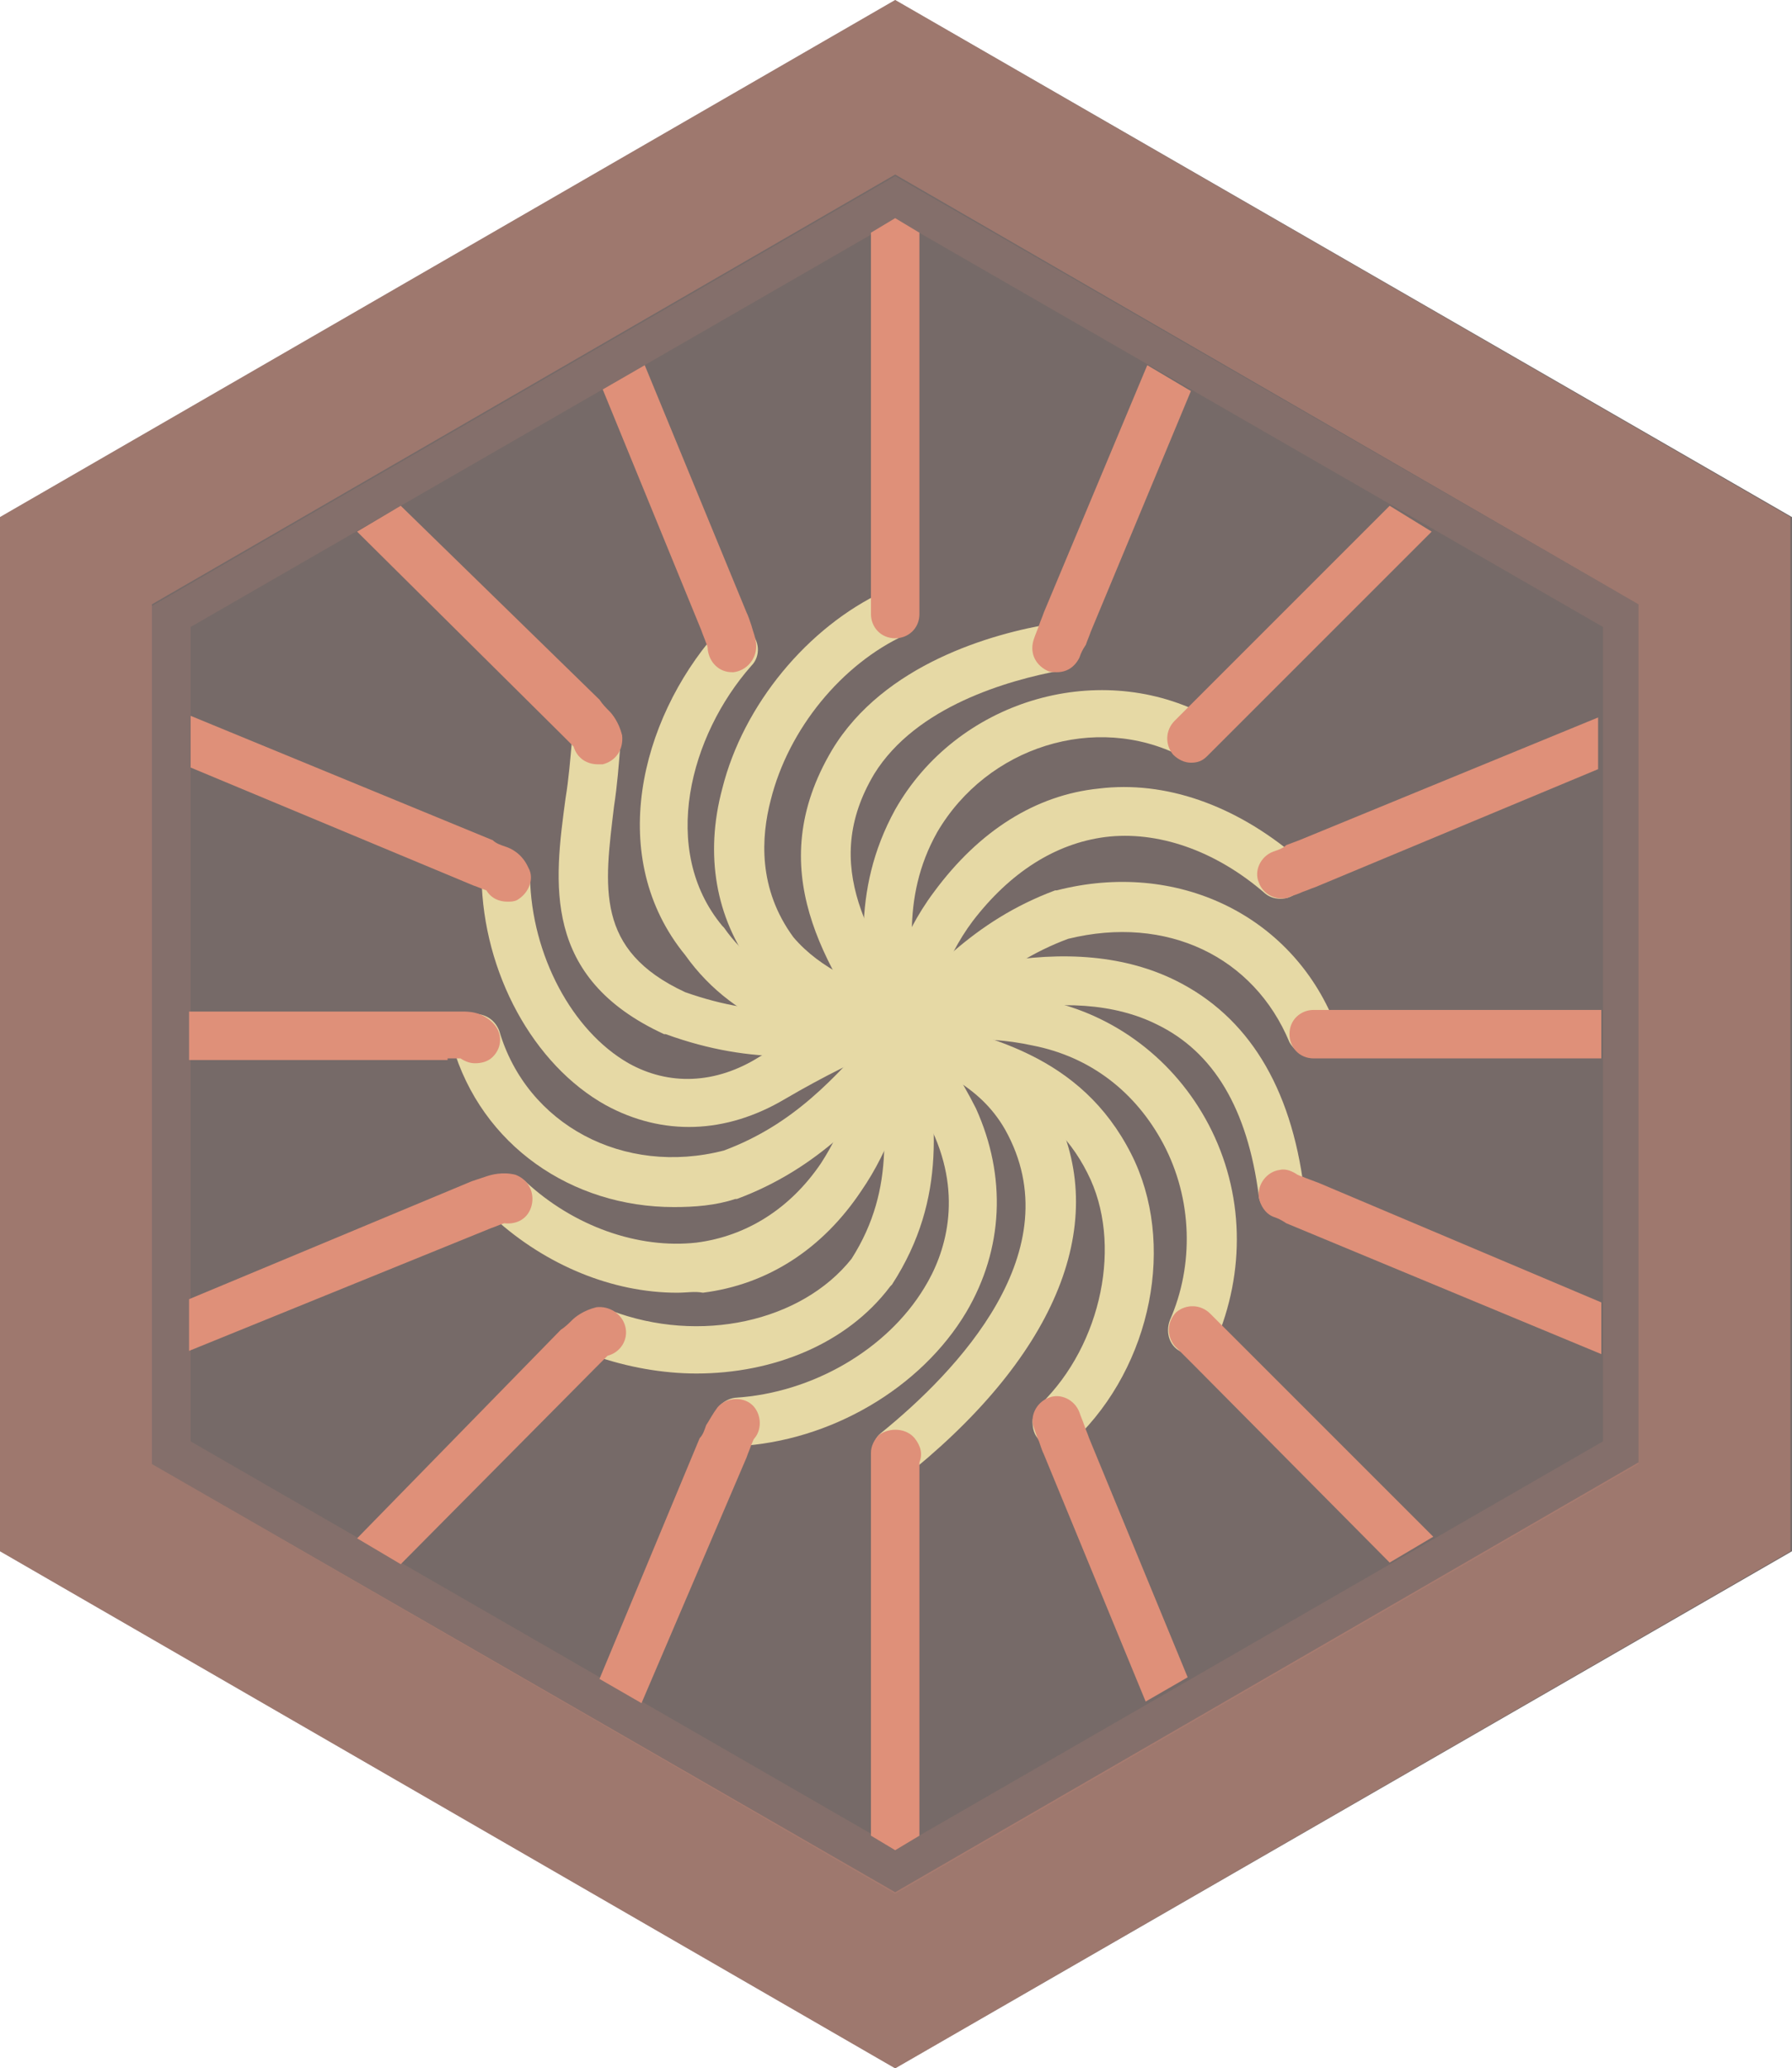 <svg xmlns="http://www.w3.org/2000/svg" xmlns:xlink="http://www.w3.org/1999/xlink" id="Layer_1" x="0" y="0" version="1.1" viewBox="0 0 110.9 128" xml:space="preserve" style="enable-background:new 0 0 110.9 128"><style type="text/css">.st0{fill:#766a68}.st1{opacity:.38;fill:#df9079}.st2{opacity:.13}.st3{fill:#df9079}.st4{fill:#e6d9a5}</style><g><g><polygon points="55.4 0 0 32 0 96 55.4 128 55.4 128 110.9 96 110.9 32" class="st0"/><path d="M9.4,90.6V37.4l46-26.6l46,26.6v53.1l-46,26.6L9.4,90.6z M0,32v64l55.4,32h0l55.4-32V32L55.4,0L0,32z" class="st1"/><g class="st2"><path d="M11.8,89.2V38.8l43.7-25.2l43.7,25.2v50.4l-43.7,25.2L11.8,89.2z M55.4,10.9l-46,26.6v53.1l46,26.6l46-26.6 V37.4L55.4,10.9z" class="st3"/></g></g><g><g><path d="M45.6,89.5c-0.8,0-1.4-0.6-1.5-1.4c0-0.8,0.6-1.5,1.4-1.6c4.8-0.3,9.4-3,11.7-6.8c1.3-2.1,2.4-5.6,0.5-9.7 c-0.8-1.6-1.9-3.2-3-4.9c-3.6-5.3-7.6-11.3-3.2-18.7c3.2-5.3,9.9-7.2,13.6-7.8c0.8-0.1,1.6,0.4,1.7,1.2c0.1,0.8-0.4,1.6-1.2,1.7 c-3.2,0.6-8.9,2.2-11.5,6.4c-3.4,5.7-0.2,10.4,3.1,15.4c1.1,1.7,2.3,3.5,3.2,5.3c1.9,4.2,1.7,8.7-0.6,12.6 C57,85.9,51.4,89.2,45.6,89.5C45.7,89.5,45.6,89.5,45.6,89.5z" class="st4"/></g><g><path d="M79.4,75.3c-0.7,0-1.4-0.5-1.5-1.3c-0.7-5.4-2.8-8.9-6.3-10.6c-5.2-2.6-13.6-0.9-23,4.6 c-3.7,2.2-7.6,2.3-11.1,0.4c-4.5-2.5-7.6-8.2-7.7-14.1c0-0.8,0.7-1.5,1.5-1.5c0,0,0,0,0,0c0.8,0,1.5,0.7,1.5,1.5 c0.1,4.8,2.6,9.5,6.1,11.5c2.5,1.4,5.4,1.3,8.1-0.4c10.5-6.1,19.6-7.8,25.8-4.7c4.4,2.2,7.1,6.5,7.9,12.9 c0.1,0.8-0.5,1.6-1.3,1.7C79.5,75.3,79.4,75.3,79.4,75.3z" class="st4"/></g><g><path d="M41.9,80c-4,0-8.1-1.7-11.3-4.6c-0.5-0.4-0.7-1-0.5-1.6c0.3-0.8,1-1.2,1.8-1c0,0,0.1,0,0.1,0 c0.2,0.1,0.4,0.2,0.5,0.3c3,2.8,7,4.2,10.6,3.8c3.1-0.4,5.8-2.1,7.7-4.9c1.5-2.3,2.3-4.9,3.1-7.7c0.9-3.1,1.8-6.3,3.9-9.1 c2.8-3.8,6.3-6,10.2-6.4c4.1-0.5,8.4,1,12.2,4.2c0.6,0.5,0.7,1.5,0.2,2.1c-0.5,0.6-1.5,0.7-2.1,0.2c-3.1-2.7-6.7-3.9-9.9-3.5 c-3.1,0.4-5.9,2.2-8.2,5.2c-1.8,2.4-2.6,5.2-3.4,8.2c-0.8,2.9-1.7,5.9-3.5,8.5c-2.4,3.6-5.8,5.8-9.8,6.3C43,79.9,42.5,80,41.9,80 z" class="st4"/></g><g><path d="M65.4,89.5c-0.4,0-0.8-0.1-1.1-0.4c-0.3-0.3-0.4-0.7-0.4-1.1c0-0.4,0.2-0.8,0.5-1.1c3.8-3.7,5.1-10,2.9-14.3 c-2.4-4.8-7.1-5.9-12-6.9c-4.8-1-9.7-2.1-12.9-6.6c-4.9-6-2.8-14.5,1.9-19.9c0.5-0.6,1.5-0.7,2.1-0.1c0.6,0.5,0.7,1.5,0.1,2.1 c-3.8,4.3-5.7,11.4-1.8,16.1c0,0,0.1,0.1,0.1,0.1c2.5,3.6,6.7,4.5,11.1,5.5c5.2,1.1,11,2.4,14.1,8.5c2.8,5.5,1.3,13.1-3.5,17.7 c0,0,0,0,0,0C66.1,89.3,65.8,89.5,65.4,89.5z" class="st4"/></g><g><path d="M43.1,85c-2.1,0-4.3-0.4-6.3-1.1c-0.8-0.3-1.2-1.2-0.9-1.9c0.3-0.8,1.2-1.2,1.9-0.9 c5.5,2.1,11.8,0.7,14.9-3.2c2.8-4.4,2.1-8.7,1.4-13.3c-0.7-4.6-1.5-9.4,1.3-14.5c3.8-6.7,12.4-9.3,19.1-5.9c0.7,0.4,1,1.3,0.6,2 c-0.4,0.7-1.3,1-2,0.6c-5.3-2.7-12-0.6-15.1,4.7c-2.3,4.1-1.6,8.2-0.9,12.6c0.8,4.9,1.6,10-1.9,15.4c0,0-0.1,0.1-0.1,0.1 C52.4,83.2,47.8,85,43.1,85z" class="st4"/></g><g><path d="M73.8,83.8c-0.2,0-0.4,0-0.6-0.1c-0.8-0.3-1.1-1.2-0.8-2c1.5-3.4,1.4-7.5-0.4-10.9c-1.7-3.2-4.5-5.4-8.1-6.1 c-3.2-0.7-6-0.3-8.9,0.1c-4.1,0.6-8.3,1.2-13.8-0.8c0,0-0.1,0-0.1,0c-7.6-3.5-6.8-9.4-6.1-14.6c0.2-1.2,0.3-2.5,0.4-3.6 c0-0.8,0.7-1.5,1.6-1.4c0.8,0,1.5,0.7,1.4,1.6c-0.1,1.3-0.2,2.6-0.4,3.9c-0.6,5-1.2,8.9,4.4,11.5c4.8,1.7,8.4,1.2,12.3,0.6 c3.1-0.5,6.3-0.9,10-0.1c4.3,0.9,8,3.7,10.1,7.7c2.2,4.2,2.3,9.1,0.4,13.5C74.9,83.5,74.4,83.8,73.8,83.8z" class="st4"/></g><g><path d="M41.7,74.7c-6.3,0-11.9-3.8-13.7-10c-0.2-0.8,0.2-1.6,1-1.9c0.8-0.2,1.6,0.2,1.9,1c1.7,5.8,7.7,9,13.9,7.4 c4.3-1.6,6.9-4.5,9.6-7.6c2.9-3.2,5.8-6.6,10.9-8.5c0,0,0.1,0,0.1,0c7.4-1.9,14.5,1.5,17.2,8.2c0.3,0.8-0.1,1.6-0.8,2 c-0.8,0.3-1.6-0.1-2-0.8c-2.2-5.3-7.6-7.9-13.7-6.4c-4.3,1.6-6.9,4.5-9.6,7.6c-2.9,3.2-5.8,6.6-10.9,8.5c0,0-0.1,0-0.1,0 C44.3,74.6,43,74.7,41.7,74.7z" class="st4"/></g><g><path d="M55.5,91.4c-0.4,0-0.9-0.2-1.2-0.6c-0.5-0.6-0.4-1.6,0.2-2.1c4.7-3.8,11.9-11.3,7.7-18.8 c-1.6-2.8-4.4-3.9-7.4-5c-2.9-1.1-5.9-2.3-8.2-5c-2.3-3.1-3-7-1.9-11.1c1.3-5.2,5.3-10,10-12.2c0.8-0.3,1.6,0,2,0.7 c0.3,0.8,0,1.6-0.7,2c-3.9,1.8-7.2,5.8-8.3,10.2c-0.6,2.3-0.8,5.5,1.4,8.5c1.7,2,4.2,3,6.9,4c3.4,1.3,6.9,2.6,9,6.3 c3.8,6.9,0.7,15.1-8.4,22.6C56.2,91.2,55.9,91.4,55.5,91.4z" class="st4"/></g><g><path d="M43.4,39c0.1,0.3,0.2,0.5,0.3,0.8c0.1,0.2,0.1,0.3,0.1,0.4c0.1,0.8,0.7,1.4,1.5,1.4c0,0,0.1,0,0.1,0 c0.8-0.1,1.4-0.8,1.4-1.6c0-0.5-0.2-0.9-0.3-1.3c-0.1-0.3-0.2-0.6-0.3-0.8l-6.3-15.3l-2.6,1.5L43.4,39z" class="st3"/><path d="M34.8,45.5c0.2,0.2,0.4,0.4,0.6,0.6c0,0,0.1,0.1,0.1,0.1c0.2,0.7,0.8,1.1,1.5,1.1c0.1,0,0.2,0,0.3,0 c0.8-0.2,1.3-0.9,1.2-1.8c-0.2-0.8-0.6-1.3-0.8-1.5c-0.2-0.2-0.4-0.4-0.6-0.7L24.8,31.3l-2.7,1.6L34.8,45.5z" class="st3"/><path d="M27.7,65.5c0.3,0,0.5,0,0.8,0c0,0,0,0,0,0c0.3,0.2,0.6,0.3,0.9,0.3c0.4,0,0.8-0.1,1.1-0.4 c0.6-0.6,0.6-1.5,0-2.1c-0.7-0.7-1.5-0.7-1.9-0.7c-0.3,0-0.6,0-0.9,0h-16v3H27.7z" class="st3"/><path d="M29.3,54.8c0.3,0.1,0.5,0.2,0.8,0.3c0,0,0,0,0,0c0.3,0.5,0.8,0.7,1.3,0.7c0.2,0,0.4,0,0.6-0.1 c0.7-0.4,1.1-1.3,0.7-2c-0.4-0.9-1.1-1.2-1.4-1.3c-0.3-0.1-0.6-0.2-0.8-0.4l-18.7-7.7v3.2L29.3,54.8z" class="st3"/><path d="M73.9,43.4c-0.2,0.2-0.4,0.4-0.6,0.6c-0.2,0.2-0.4,0.4-0.6,0.6c-0.6,0.6-0.6,1.5-0.1,2.1 c0.3,0.3,0.7,0.5,1.1,0.5c0.4,0,0.7-0.1,1-0.4c0.2-0.2,0.4-0.4,0.6-0.6c0.2-0.2,0.4-0.4,0.6-0.6l12.7-12.7L86,31.3L73.9,43.4z" class="st3"/><path d="M64.6,37.9c-0.1,0.3-0.2,0.5-0.3,0.8c-0.1,0.3-0.2,0.5-0.3,0.8c-0.3,0.8,0,1.6,0.8,2 c0.2,0.1,0.4,0.1,0.6,0.1c0.6,0,1.1-0.3,1.4-0.9c0.1-0.3,0.2-0.5,0.4-0.8c0.1-0.3,0.2-0.5,0.3-0.8l6.2-14.9L71,22.6L64.6,37.9z" class="st3"/><path d="M53.9,38c0,0.8,0.6,1.5,1.5,1.5c0,0,0,0,0,0c0.8,0,1.5-0.6,1.5-1.5c0-0.3,0-0.6,0-0.9c0-0.3,0-0.6,0-0.9 V14.4l-1.5-0.9l-1.5,0.9v21.9c0,0.3,0,0.6,0,0.8C53.9,37.4,53.9,37.7,53.9,38z" class="st3"/><path d="M78.8,52.7c-0.8,0.3-1.2,1.2-0.9,1.9c0.2,0.6,0.8,1,1.4,1c0.2,0,0.4,0,0.5-0.1c0.3-0.1,0.6-0.2,0.8-0.3 c0.3-0.1,0.5-0.2,0.8-0.3l17.5-7.3v-3.2L80.4,52l-0.8,0.3C79.4,52.5,79.1,52.6,78.8,52.7z" class="st3"/><path d="M76.1,82.5c-0.2-0.2-0.4-0.4-0.6-0.6c-0.2-0.2-0.4-0.4-0.6-0.6c-0.6-0.6-1.5-0.6-2.1-0.1 c-0.6,0.6-0.6,1.5-0.1,2.1c0.2,0.2,0.4,0.4,0.6,0.6c0.2,0.2,0.4,0.4,0.6,0.6L86,96.7l2.7-1.6L76.1,82.5z" class="st3"/><path d="M81.6,73.2l-0.8-0.3c-0.2-0.1-0.3-0.1-0.5-0.2c-0.3-0.2-0.7-0.4-1.1-0.3c-0.8,0.1-1.4,0.9-1.3,1.7 c0.1,0.5,0.4,1,0.9,1.2c0.3,0.1,0.5,0.2,0.8,0.4l19.5,8.1v-3.2L81.6,73.2z" class="st3"/><path d="M83.1,62.5c-0.3,0-0.6,0-0.9,0c-0.3,0-0.6,0-0.9,0c-0.8,0-1.5,0.6-1.5,1.5c0,0.8,0.6,1.5,1.5,1.5 c0.3,0,0.6,0,0.9,0c0.3,0,0.6,0,0.9,0l16,0v-3L83.1,62.5z" class="st3"/><path d="M30.4,76c0.3-0.1,0.5-0.2,0.8-0.3c0,0,0,0,0,0c0.8,0.1,1.5-0.3,1.7-1.1c0.2-0.8-0.2-1.6-1-1.9 c-0.8-0.2-1.5,0-1.8,0.1c-0.3,0.1-0.6,0.2-0.9,0.3l-17.5,7.3v3.2L30.4,76z" class="st3"/><path d="M67.4,89c-0.1-0.3-0.2-0.5-0.3-0.8c-0.1-0.3-0.2-0.5-0.3-0.8c-0.3-0.8-1.2-1.2-1.9-0.9 c-0.8,0.3-1.2,1.2-0.9,1.9c0.1,0.3,0.2,0.6,0.3,0.8c0.1,0.3,0.2,0.6,0.3,0.8l6.3,15.3l2.6-1.5L67.4,89z" class="st3"/><path d="M36.9,84.6c0.2-0.2,0.4-0.4,0.6-0.6c0,0,0.1-0.1,0.1-0.1c0.8-0.2,1.3-1,1.1-1.8c-0.2-0.8-1-1.3-1.8-1.2 c-0.8,0.2-1.3,0.6-1.5,0.8c-0.2,0.2-0.4,0.4-0.7,0.6L22.1,95.2l2.7,1.6L36.9,84.6z" class="st3"/><path d="M56.9,113.6V91.7c0-0.3,0-0.6,0-0.8c0-0.1,0-0.3,0-0.4c0.2-0.5,0.1-1-0.3-1.5c-0.5-0.6-1.5-0.7-2.2-0.2 c-0.3,0.3-0.5,0.7-0.5,1.1c0,0.3,0,0.6,0,0.9c0,0.3,0,0.6,0,0.9v21.9l1.5,0.9L56.9,113.6z" class="st3"/><path d="M46.2,90.2c0.1-0.3,0.2-0.5,0.3-0.8c0.1-0.2,0.1-0.3,0.2-0.4c0.5-0.6,0.4-1.6-0.2-2.1 c-0.6-0.5-1.6-0.4-2.1,0.2c-0.3,0.4-0.5,0.8-0.7,1.1c-0.1,0.3-0.2,0.6-0.4,0.8l-6.2,14.9l2.6,1.5L46.2,90.2z" class="st3"/></g></g></g></svg>